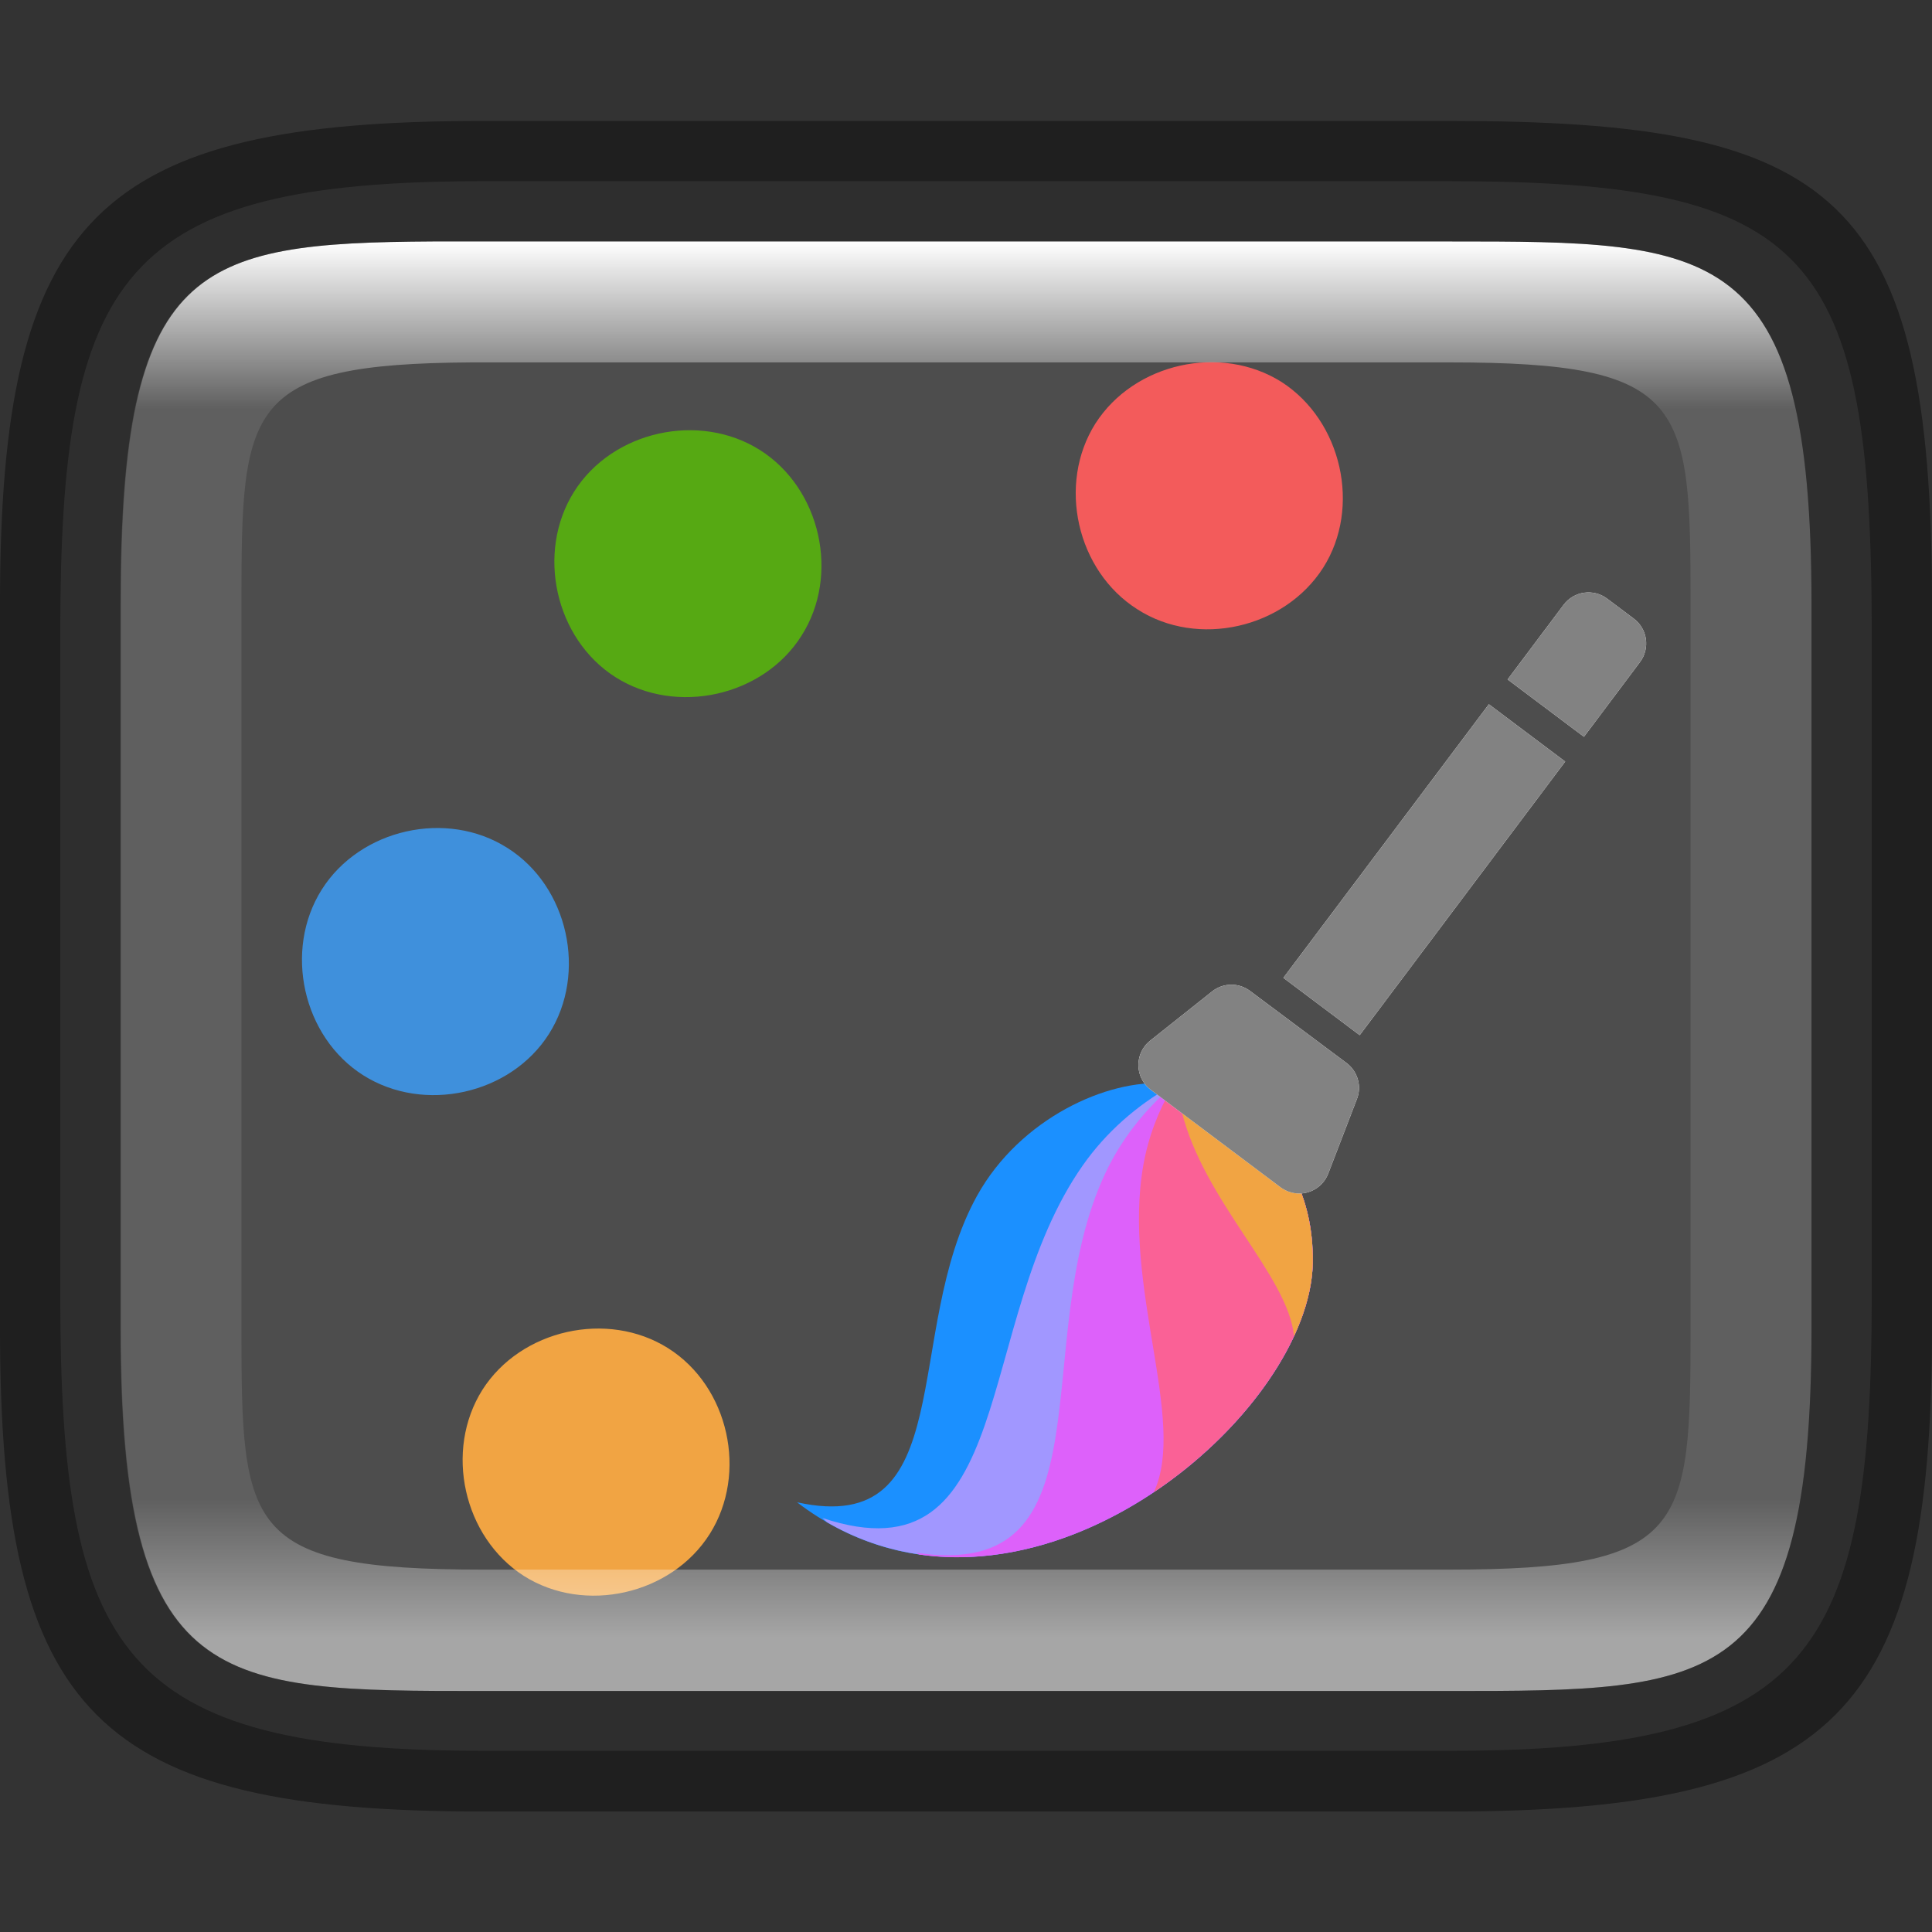 <?xml version="1.0" encoding="UTF-8" standalone="no"?>
<!-- Created with Inkscape (http://www.inkscape.org/) -->

<svg
   width="16"
   height="16"
   viewBox="0 0 4.233 4.233"
   version="1.1"
   id="svg1003"
   sodipodi:docname="applications-graphics.svg"
   inkscape:version="1.1.2 (0a00cf5339, 2022-02-04)"
   xmlns:inkscape="http://www.inkscape.org/namespaces/inkscape"
   xmlns:sodipodi="http://sodipodi.sourceforge.net/DTD/sodipodi-0.dtd"
   xmlns:xlink="http://www.w3.org/1999/xlink"
   xmlns="http://www.w3.org/2000/svg"
   xmlns:svg="http://www.w3.org/2000/svg">
  <rect x="0" y="0" width="4.233" height="4.233" fill="#333333" stroke="none"/>
  <sodipodi:namedview
     id="namedview1005"
     pagecolor="#ffffff"
     bordercolor="#666666"
     borderopacity="1.0"
     inkscape:pageshadow="2"
     inkscape:pageopacity="0.0"
     inkscape:pagecheckerboard="0"
     inkscape:document-units="px"
     showgrid="false"
     units="px"
     showguides="false"
     inkscape:lockguides="true"
     inkscape:zoom="48.375"
     inkscape:cx="8.0206718"
     inkscape:cy="8.0103359"
     inkscape:window-width="1851"
     inkscape:window-height="1049"
     inkscape:window-x="0"
     inkscape:window-y="0"
     inkscape:window-maximized="1"
     inkscape:current-layer="svg1003" />
  <defs
     id="defs1000">
    <linearGradient
       inkscape:collect="always"
       xlink:href="#linearGradient1871"
       id="linearGradient16320"
       x1="10"
       y1="4"
       x2="10"
       y2="29.1"
       gradientUnits="userSpaceOnUse"
       gradientTransform="matrix(0.132,0,0,0.122,0,0.041)" />
    <linearGradient
       inkscape:collect="always"
       id="linearGradient1871">
      <stop
         style="stop-color:#ffffff;stop-opacity:1;"
         offset="0"
         id="stop1867" />
      <stop
         style="stop-color:#ffffff;stop-opacity:0.1"
         offset="0.12"
         id="stop2515" />
      <stop
         style="stop-color:#ffffff;stop-opacity:0.102"
         offset="0.9"
         id="stop2581" />
      <stop
         style="stop-color:#ffffff;stop-opacity:0.502"
         offset="1"
         id="stop1869" />
    </linearGradient>
    <clipPath
       id="clipPath1225-9">
      <path
         d="m 330.31,236.5 c 4.541,0 5.189,0.647 5.189,5.184 v 3.633 c 0,4.536 -0.649,5.184 -5.189,5.184 h -4.621 c -4.54,0 -5.189,-0.647 -5.189,-5.184 v -3.633 c 0,-4.536 0.649,-5.184 5.189,-5.184 z"
         fill="#325fd1"
         id="path7" />
    </clipPath>
  </defs>
  <path
     d="M 1.058,0.397 H 3.175 c 0.794,1.919e-4 0.926,0.157 0.926,0.992 V 2.838 C 4.101,3.624 3.969,3.837 3.175,3.836 H 1.058 c -0.794,0 -0.926,-0.213 -0.926,-0.999 V 1.389 c 0,-0.786 0.132,-0.992 0.926,-0.992 z"
     style="fill:#4d4d4d;fill-opacity:1;stroke-width:0.065;stroke-linejoin:round"
     id="path17503"
     sodipodi:nodetypes="sccccssss" />
  <path
     d="M 1.555,3.361 C 1.471,3.494 1.281,3.537 1.148,3.453 1.015,3.368 0.973,3.178 1.057,3.045 1.141,2.913 1.331,2.87 1.464,2.954 c 0.133,0.084 0.175,0.274 0.091,0.407 z"
     style="fill:#f1a443;stroke-width:1"
     id="path10236" />
  <path
     d="M 1.203,2.265 C 1.119,2.398 0.929,2.44 0.796,2.356 0.663,2.272 0.621,2.082 0.705,1.949 0.789,1.816 0.979,1.773 1.112,1.858 1.245,1.942 1.287,2.132 1.203,2.265 Z"
     style="fill:#3f90dc;stroke-width:1"
     id="path10116" />
  <path
     d="M 1.756,1.393 C 1.672,1.526 1.482,1.568 1.349,1.484 1.216,1.4 1.174,1.21 1.258,1.077 1.342,0.944 1.532,0.902 1.665,0.986 1.798,1.07 1.841,1.26 1.756,1.393 Z"
     style="fill:#56a913;stroke-width:1"
     id="path9996" />
  <path
     d="M 2.899,1.244 C 2.814,1.377 2.624,1.42 2.492,1.335 2.359,1.251 2.316,1.061 2.4,0.928 2.485,0.795 2.675,0.753 2.808,0.837 2.94,0.922 2.983,1.112 2.899,1.244 Z"
     style="fill:#f35b5b;stroke-width:1"
     id="path9876" />
  <g
     id="g9849"
     transform="matrix(0.265,0,0,0.265,0.014,0.028)">
    <path
       d="M 9.587,8.853 C 9.105,8.813 8.381,9.142 8.027,9.778 7.4,10.905 7.893,12.613 6.537,12.315 c 1.792,1.371 4.246,-0.676 4.264,-1.981 0.004,-0.282 -0.056,-0.518 -0.155,-0.713 z"
       style="fill:#1b90ff;fill-rule:evenodd;stroke-width:3.78"
       id="path9221" />
    <path
       d="m 6.786,12.481 c 1.762,1.02 3.998,-0.902 4.015,-2.148 0.004,-0.282 -0.056,-0.518 -0.155,-0.713 L 9.621,8.878 C 9.349,9.034 9.095,9.251 8.9,9.529 7.986,10.829 8.37,12.985 6.747,12.445 c 0.013,0.012 0.026,0.024 0.039,0.036 z"
       style="fill:#a197ff;fill-rule:evenodd;stroke-width:3.78"
       id="path9365" />
    <path
       d="m 7.547,12.747 c 1.584,0.23 3.24,-1.341 3.254,-2.413 0.004,-0.282 -0.056,-0.518 -0.155,-0.713 L 9.629,8.884 C 9.41,9.074 9.218,9.313 9.085,9.596 8.433,10.987 9.161,12.974 7.526,12.733 c 0.007,0.005 0.014,0.009 0.021,0.014 z"
       style="fill:#dd61fa;fill-rule:evenodd;stroke-width:3.78"
       id="path9509" />
    <path
       d="m 9.487,12.231 c 0.761,-0.509 1.306,-1.285 1.314,-1.898 0.004,-0.282 -0.056,-0.518 -0.155,-0.713 L 9.636,8.889 C 9.525,9.079 9.442,9.293 9.401,9.523 9.222,10.528 9.764,11.639 9.487,12.231 Z"
       style="fill:#fa6196;fill-rule:evenodd;stroke-width:3.78"
       id="path9629" />
    <path
       d="m 10.646,10.942 c 0.097,-0.21 0.152,-0.417 0.155,-0.608 0.004,-0.282 -0.056,-0.518 -0.155,-0.713 L 9.687,8.926 c 0.007,0.052 0.017,0.104 0.03,0.156 0.185,0.749 0.88,1.356 0.929,1.86 z"
       style="fill:#f1a443;fill-rule:evenodd;stroke-width:3.78"
       id="path9749" />
  </g>
  <g
     id="g9182"
     transform="matrix(0.265,0,0,0.265,0.014,0.028)">
    <path
       d="m 12.257,5.717 0.631,0.474 -1.699,2.262 -0.631,-0.474 z m -1.975,2.37 0.798,0.596 c 0.092,0.069 0.128,0.191 0.086,0.298 L 10.929,9.597 c -0.051,0.133 -0.2,0.199 -0.332,0.148 -0.022,-0.009 -0.043,-0.02 -0.062,-0.034 L 9.462,8.905 c -0.114,-0.085 -0.136,-0.247 -0.051,-0.36 0.013,-0.018 0.029,-0.033 0.046,-0.047 l 0.511,-0.406 c 0.091,-0.073 0.22,-0.075 0.314,-0.005 z m 2.13,-2.575 0.463,-0.617 c 0.085,-0.114 0.247,-0.136 0.36,-0.051 l 0.22,0.165 c 0.114,0.085 0.136,0.247 0.051,0.36 l -0.463,0.617 z"
       style="fill:#ffffff;fill-opacity:1"
       id="path1081"
       sodipodi:nodetypes="ccccccccccccsccccccssccc" />
    <path
       d="m 12.257,5.717 0.631,0.474 -1.699,2.262 -0.631,-0.474 z m -1.975,2.37 0.798,0.596 c 0.092,0.069 0.128,0.191 0.086,0.298 l -0.237,0.616 c -0.051,0.133 -0.2,0.199 -0.332,0.148 -0.022,-0.009 -0.043,-0.02 -0.062,-0.034 L 9.462,8.905 c -0.114,-0.085 -0.136,-0.247 -0.051,-0.36 0.013,-0.018 0.029,-0.033 0.046,-0.047 l 0.511,-0.406 c 0.091,-0.073 0.22,-0.075 0.314,-0.005 z m 2.13,-2.575 0.463,-0.617 c 0.085,-0.114 0.247,-0.136 0.36,-0.051 l 0.22,0.165 c 0.114,0.085 0.136,0.247 0.051,0.36 l -0.463,0.617 z"
       style="fill:#828282;fill-opacity:1"
       id="path6548" />
  </g>
  <path
     id="rect13250"
     style="opacity:1;fill:url(#linearGradient16320);fill-opacity:1;stroke-width:0.127;stroke-linejoin:round"
     d="M 0.949,0.529 C 0.428,0.532 0.265,0.579 0.265,1.323 v 0.183 1.222 0.183 c 0,0.794 0.212,0.794 0.794,0.794 H 1.323 3.175 c 0.582,0 0.794,0 0.794,-0.794 V 2.727 1.506 1.323 C 3.969,0.529 3.757,0.529 3.175,0.529 H 1.323 Z m 0.085,0.265 c 0.008,-4.458e-5 0.016,0 0.024,0 H 3.175 c 0.522,0 0.529,0.089 0.529,0.529 v 1.587 c 0,0.44 -0.008,0.529 -0.529,0.529 H 1.058 c -0.522,0 -0.529,-0.089 -0.529,-0.529 v -1.587 c 0,-0.433 0.007,-0.526 0.505,-0.529 z"
     sodipodi:nodetypes="csccsscssccssccssssssssss" />
  <path
     id="rect7040"
     style="opacity:0.4;stroke-width:0.265;stroke-linejoin:round"
     d="M 1.058,0.265 C 0.212,0.265 0,0.476 0,1.323 v 1.587 C 0,3.757 0.212,3.969 1.058,3.969 H 3.175 C 4.021,3.969 4.233,3.757 4.233,2.91 v -1.587 C 4.233,0.424 4.021,0.265 3.175,0.265 Z M 0.949,0.529 H 1.323 3.175 c 0.582,0 0.794,-2.9e-7 0.794,0.794 v 0.183 1.222 0.183 c 0,0.794 -0.212,0.794 -0.794,0.794 H 1.323 1.058 c -0.582,0 -0.794,0 -0.794,-0.794 V 2.727 1.506 1.323 c 0,-0.744 0.163,-0.791 0.685,-0.794 z"
     sodipodi:nodetypes="ssssccccsccssccsscssccsc" />
</svg>

